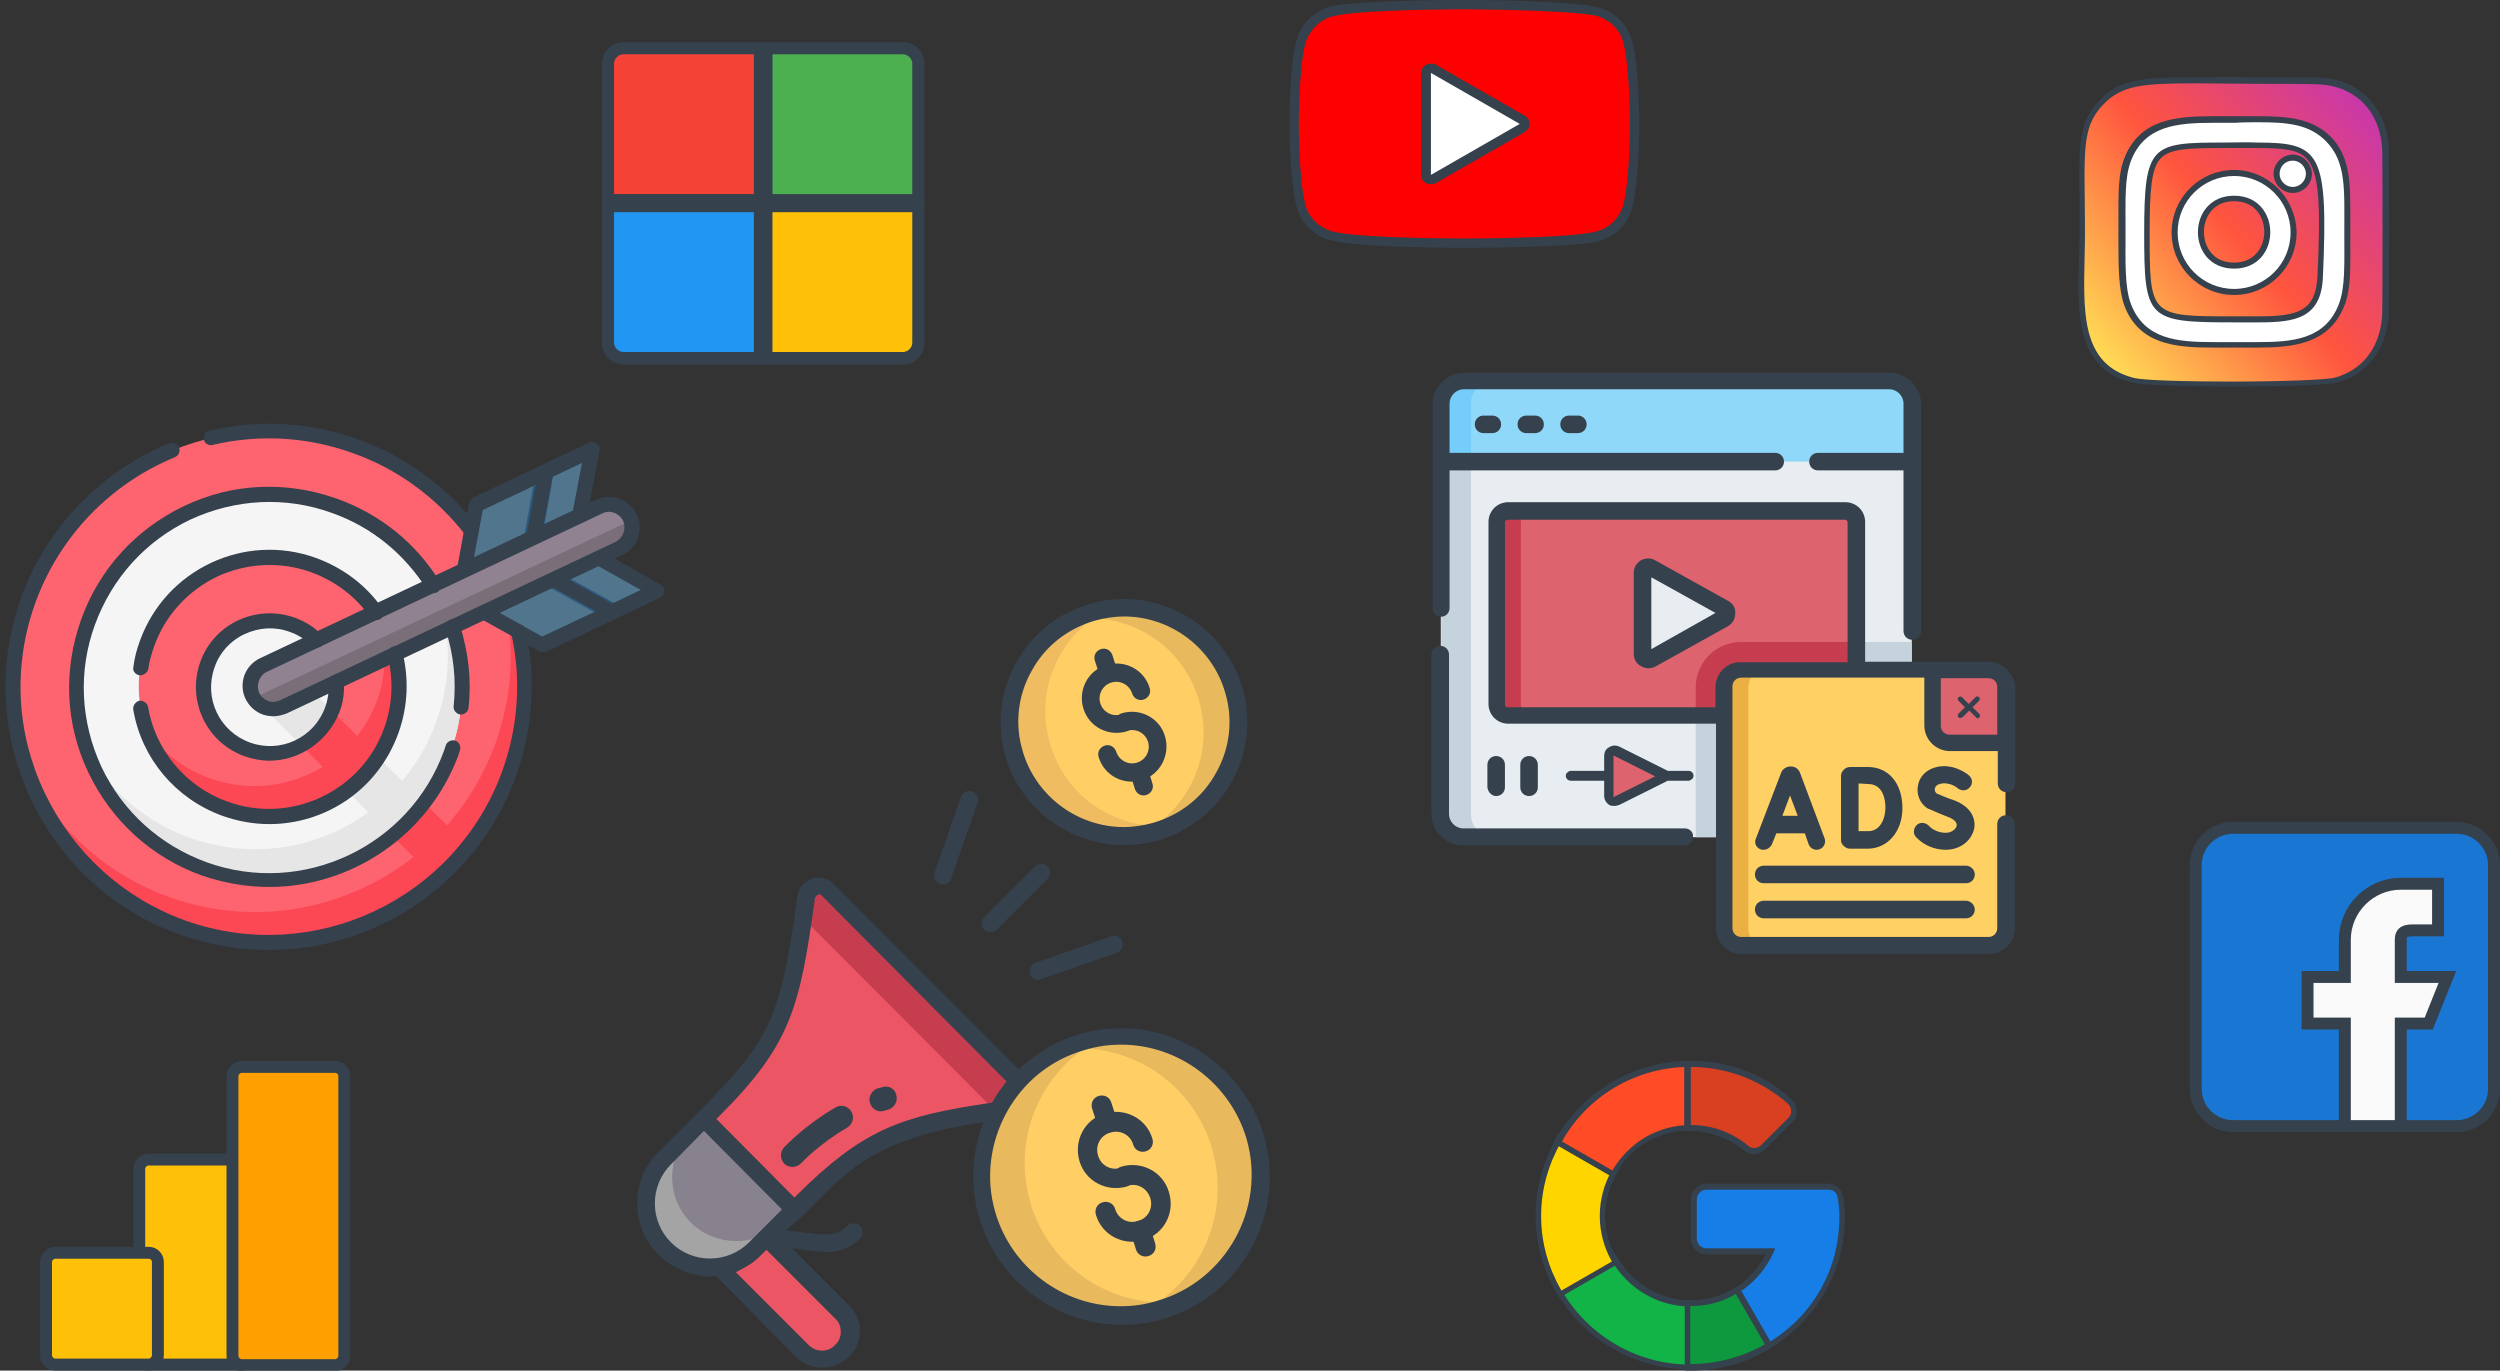 <?xml version="1.0" encoding="utf-8"?>
<!-- Generator: Adobe Illustrator 25.0.0, SVG Export Plug-In . SVG Version: 6.00 Build 0)  -->
<svg version="1.1" id="Layer_1" xmlns="http://www.w3.org/2000/svg" xmlns:xlink="http://www.w3.org/1999/xlink" x="0px" y="0px"
	 viewBox="0 0 456 250" style="enable-background:new 0 0 456 250;" xml:space="preserve">
<rect x="0" y="0" width="456" height="250" fill="#333333" stroke="none"/>
<style type="text/css">
	.st0{fill:#4CAF50;}
	.st1{fill:#35414D;}
	.st2{fill:#F44336;}
	.st3{fill:#2196F3;}
	.st4{fill:#FFC107;}
	.st5{fill:#167EE6;}
	.st6{fill:#12B347;}
	.st7{fill:#0F993E;}
	.st8{fill:#FFD500;}
	.st9{fill:#FF4B26;}
	.st10{fill:#D93F21;}
	.st11{fill:#1976D2;stroke:#35414D;stroke-width:2.174;stroke-miterlimit:10;}
	.st12{fill:#FAFAFA;stroke:#35414D;stroke-width:2.174;stroke-miterlimit:10;}
	.st13{fill:url(#SVGID_1_);}
	.st14{fill:#FFFFFF;}
	.st15{fill:#FF0000;}
	.st16{fill:#FFC107;stroke:#35414D;stroke-width:2.174;stroke-miterlimit:10;}
	.st17{fill:#FFA000;stroke:#35414D;stroke-width:2.174;stroke-miterlimit:10;}
	.st18{fill:#FD646F;}
	.st19{fill:#FC4755;}
	.st20{fill:#F5F5F5;}
	.st21{fill:#E6E6E6;}
	.st22{fill:#50758D;}
	.st23{fill:#2B597F;}
	.st24{fill:#918291;}
	.st25{fill:#7A6E79;}
	.st26{fill:#EC5664;}
	.st27{fill:#87828E;}
	.st28{fill:#A4A4A5;}
	.st29{fill:#C63D4F;}
	.st30{fill:#FFCF66;}
	.st31{fill:#E8BA5D;}
	.st32{fill:#EFBC62;}
	.st33{fill:#35414D;stroke:#35414D;stroke-width:1.087;stroke-miterlimit:10;}
	.st34{fill:#E8EDF2;}
	.st35{fill:#C5D3DD;}
	.st36{fill:#DD636E;}
	.st37{fill:#90D8F9;}
	.st38{fill:#75CEF9;}
	.st39{fill:#FFD064;}
	.st40{fill:#EBB044;}
</style>
<g>
	<g>
		<g>
			<path class="st0" d="M139.8,36.4V8.8h24.9c1.5,0,2.8,1.2,2.8,2.8v24.9H139.8z"/>
			<path class="st1" d="M164.7,9.9c0.9,0,1.7,0.8,1.7,1.7v23.8h-25.5V9.9H164.7 M164.7,7.7h-23.8h-2.2v2.2v25.5v2.2h2.2h25.5h2.2
				v-2.2V11.6C168.6,9.4,166.8,7.7,164.7,7.7L164.7,7.7z"/>
		</g>
		<g>
			<path class="st2" d="M111,36.4V11.6c0-1.5,1.2-2.8,2.8-2.8h24.9v27.7H111z"/>
			<path class="st1" d="M137.5,9.9v25.5h-25.5V11.6c0-0.9,0.8-1.7,1.7-1.7H137.5 M139.7,7.7h-2.2h-23.8c-2.1,0-3.9,1.7-3.9,3.9v23.8
				v2.2h2.2h25.5h2.2v-2.2V9.9V7.7L139.7,7.7z"/>
		</g>
		<g>
			<path class="st3" d="M113.8,65.3c-1.5,0-2.8-1.2-2.8-2.8V37.7h27.7v27.7H113.8z"/>
			<path class="st1" d="M137.5,38.7v25.5h-23.8c-0.9,0-1.7-0.8-1.7-1.7V38.7H137.5 M139.7,36.6h-2.2h-25.5h-2.2v2.2v23.8
				c0,2.1,1.7,3.9,3.9,3.9h23.8h2.2v-2.2V38.7V36.6L139.7,36.6z"/>
		</g>
		<g>
			<path class="st4" d="M139.8,65.3V37.7h27.7v24.9c0,1.5-1.2,2.8-2.8,2.8H139.8z"/>
			<path class="st1" d="M166.4,38.7v23.8c0,0.9-0.8,1.7-1.7,1.7h-23.8V38.7H166.4 M168.6,36.6h-2.2h-25.5h-2.2v2.2v25.5v2.2h2.2
				h23.8c2.1,0,3.9-1.7,3.9-3.9V38.7V36.6L168.6,36.6z"/>
		</g>
	</g>
	<g>
		<g>
			<path class="st5" d="M315.8,235.8l0.5-0.3c2.9-1.7,5.3-4.3,6.6-7.4h-11.7c-1.3,0-2.3-1-2.3-2.3v-7.1c0-1.3,1-2.3,2.3-2.3l22.2,0
				c1.1,0,2.1,0.8,2.3,1.9c0.2,1.2,0.3,2.3,0.3,3.6c0,9.9-5.2,18.8-13.9,23.8l-0.5,0.3L315.8,235.8z"/>
			<path class="st1" d="M311.3,217l22.2,0c0.9,0,1.6,0.6,1.7,1.5c0.2,1.1,0.3,2.1,0.3,3.5c0,9.7-5,18.4-13.6,23.3l-5.3-9.2
				c3.3-1.9,5.8-4.9,7.2-8.4h-12.5c-1,0-1.8-0.8-1.8-1.8v-7.1C309.5,217.8,310.3,217,311.3,217 M311.3,215.9L311.3,215.9
				c-1.6,0-2.9,1.3-2.9,2.9v7.1c0,1.6,1.3,2.9,2.9,2.9h10.8c-1.4,2.6-3.5,4.9-6,6.4l-0.9,0.5l0.5,0.9l5.3,9.2l0.5,0.9l0.9-0.5
				c8.8-5.1,14.1-14.2,14.1-24.2c0-1.4-0.1-2.4-0.3-3.7c-0.2-1.4-1.4-2.4-2.8-2.4L311.3,215.9L311.3,215.9z"/>
		</g>
		<g>
			<path class="st6" d="M308.3,249.5c-9.9,0-19.1-5.3-24-13.9l-0.3-0.5l10.2-5.9l0.3,0.5c2.9,4.9,8.2,8,13.8,8c2.8,0,5.6-0.7,8-2.2
				l0.5-0.3l5.7,9.8v0.5l-0.3,0.2C318,248.2,313.2,249.5,308.3,249.5z"/>
			<path class="st1" d="M294,230c2.9,4.9,8.2,8.3,14.3,8.3c3,0,5.8-0.8,8.3-2.2l5.3,9.2v0c-4,2.3-8.7,3.6-13.6,3.6
				c-10,0-18.8-5.5-23.5-13.6L294,230 M294.4,228.5l-0.9,0.5l-9.2,5.3l-0.9,0.5l0.5,0.9c5,8.7,14.4,14.1,24.5,14.1
				c5,0,9.8-1.3,14.1-3.8l0.5-0.3v-0.6V245l-0.1-0.3l-5.3-9.2l-0.5-0.9l-0.9,0.5c-2.4,1.4-5,2.1-7.7,2.1c-5.5,0-10.6-3-13.4-7.7
				L294.4,228.5L294.4,228.5z"/>
		</g>
		<g>
			<path class="st7" d="M307.8,249.5v-11.7h0.5c2.8,0,5.6-0.7,8-2.2l0.5-0.3l5.7,9.8v0.5l-0.3,0.2c-4.2,2.4-9,3.7-13.9,3.7H307.8z"
				/>
			<path class="st1" d="M316.6,236l5.3,9.2v0c-4,2.3-8.7,3.6-13.6,3.6v-10.6C311.3,238.3,314.1,237.5,316.6,236 M317,234.6l-0.9,0.5
				c-2.4,1.4-5,2.1-7.7,2.1h-1.1v1.1v10.6v1.1h1.1c5,0,9.8-1.3,14.1-3.8l0.5-0.3v-0.6V245l-0.1-0.3l-5.3-9.2L317,234.6L317,234.6z"
				/>
		</g>
		<g>
			<path class="st8" d="M284.3,235.6c-2.4-4.2-3.7-9-3.7-13.8s1.3-9.7,3.7-13.8l0.3-0.5l10.2,5.9l-0.3,0.5c-1.4,2.4-2.2,5.2-2.2,8
				s0.7,5.6,2.2,8l0.3,0.5l-10.2,5.9L284.3,235.6z"/>
			<path class="st1" d="M284.8,208.2l9.2,5.3c-1.4,2.4-2.2,5.3-2.2,8.3c0,3,0.8,5.8,2.2,8.3l-9.2,5.3c-2.3-4-3.7-8.6-3.7-13.6
				C281.1,216.8,282.5,212.2,284.8,208.2 M284.4,206.7l-0.5,0.9c-2.5,4.3-3.8,9.2-3.8,14.1c0,5,1.3,9.9,3.8,14.1l0.5,0.9l0.9-0.5
				l9.2-5.3l0.9-0.5l-0.5-0.9c-1.4-2.4-2.1-5-2.1-7.7c0-2.7,0.7-5.4,2.1-7.7l0.5-0.9l-0.9-0.5l-9.2-5.3L284.4,206.7L284.4,206.7z"/>
		</g>
		<g>
			<path class="st9" d="M284,208.4l0.3-0.5c4.9-8.6,14.1-13.9,24-13.9c6.6,0,13.1,2.4,18.2,6.8c0.5,0.4,0.8,1,0.8,1.7
				c0,0.6-0.2,1.3-0.7,1.7l-5,5c-0.4,0.4-1,0.7-1.6,0.7c-0.5,0-1.1-0.2-1.5-0.5c-2.9-2.4-6.5-3.6-10.2-3.6c-5.7,0-11,3.1-13.8,8
				l-0.3,0.5L284,208.4z"/>
			<path class="st1" d="M308.3,194.6c6.8,0,13,2.5,17.8,6.7c0.8,0.7,0.8,1.9,0.1,2.6l-5,5c-0.3,0.3-0.8,0.5-1.2,0.5
				c-0.4,0-0.8-0.1-1.1-0.4c-2.9-2.4-6.5-3.8-10.5-3.8c-6.1,0-11.4,3.3-14.3,8.3l-9.2-5.3C289.5,200,298.3,194.6,308.3,194.6
				 M308.3,193.5c-10.1,0-19.4,5.4-24.5,14.1l-0.5,0.9l0.9,0.5l9.2,5.3l0.9,0.5l0.5-0.9c2.8-4.8,7.9-7.7,13.4-7.7
				c3.6,0,7.1,1.3,9.8,3.5c0.5,0.4,1.2,0.7,1.8,0.7c0.8,0,1.5-0.3,2-0.8l5-5c0.6-0.6,0.9-1.3,0.8-2.1c0-0.8-0.4-1.6-1-2.1
				C321.7,195.9,315.1,193.5,308.3,193.5L308.3,193.5z"/>
		</g>
		<g>
			<path class="st10" d="M319.9,209.9c-0.5,0-1.1-0.2-1.5-0.5c-2.9-2.4-6.5-3.6-10.2-3.6h-0.5V194h0.5c6.6,0,13.1,2.4,18.2,6.8
				c0.5,0.4,0.8,1,0.8,1.7c0,0.6-0.2,1.3-0.7,1.7l-5,5C321.1,209.7,320.6,209.9,319.9,209.9L319.9,209.9z"/>
			<path class="st1" d="M308.3,194.6c6.8,0,13,2.5,17.8,6.7c0.8,0.7,0.8,1.9,0.1,2.6l-5,5c-0.3,0.3-0.8,0.5-1.2,0.5
				c-0.4,0-0.8-0.1-1.1-0.4c-2.9-2.4-6.5-3.8-10.5-3.8V194.6 M308.3,193.5h-1.1v1.1v10.6v1.1h1.1c3.6,0,7.1,1.3,9.8,3.5
				c0.5,0.4,1.2,0.7,1.8,0.7c0.8,0,1.5-0.3,2-0.8l5-5c0.6-0.6,0.9-1.3,0.8-2.1c0-0.8-0.4-1.6-1-2.1
				C321.7,195.9,315.1,193.5,308.3,193.5L308.3,193.5z"/>
		</g>
	</g>
	<g>
		<path class="st11" d="M448.1,151h-40.8c-3.7,0-6.8,3-6.8,6.8v40.8c0,3.7,3,6.8,6.8,6.8h40.8c3.7,0,6.8-3,6.8-6.8v-40.8
			C454.9,154.1,451.9,151,448.1,151z"/>
		<path class="st12" d="M446.4,178.2h-8.5v-6.8c0-1.9,1.5-1.7,3.4-1.7h3.4v-8.5h-6.8l0,0c-5.6,0-10.2,4.6-10.2,10.2v6.8h-6.8v8.5
			h6.8v18.7h10.2v-18.7h5.1L446.4,178.2z"/>
	</g>
	<g>
		<g>
			
				<linearGradient id="SVGID_1_" gradientUnits="userSpaceOnUse" x1="53.383" y1="280.593" x2="54.518" y2="281.813" gradientTransform="matrix(0 -42.283 39.339 0 -10654.69 2323.578)">
				<stop  offset="0" style="stop-color:#FFDD55"/>
				<stop  offset="0.5" style="stop-color:#FF543E"/>
				<stop  offset="1" style="stop-color:#C837AB"/>
			</linearGradient>
			<path class="st13" d="M407.5,70.1c-7.3,0-16.5-0.2-18.5-0.7c-9.7-2.5-9.5-12-9.2-22.1c0-1.6,0.1-3.3,0.1-5c0-2.3,0-4.3,0-6.1
				c-0.1-9.7-0.2-13.7,3.6-17.6c3.3-3.4,6.8-3.9,16.6-3.9c1.8,0,3.8,0,6,0c2.9,0,6.2,0.1,9.9,0.1h0.4c6.4,0,6.8,0.1,8,0.2
				c6.2,0.9,10.2,5.4,10.8,12c0.1,0.9,0.1,29.9,0,30.8c-0.5,6.1-3.8,10.3-9.1,11.7C424.1,69.9,414.8,70.1,407.5,70.1z"/>
			<path class="st1" d="M400,15.2c4.1,0,9.2,0.1,15.9,0.1c0.1,0,0.3,0,0.4,0c6.5,0,6.7,0.1,8,0.2c5.5,0.8,9.7,4.7,10.2,11.5
				c0.1,0.9,0.1,29.8,0,30.7c-0.5,6.4-4.2,10-8.7,11.2c-1.7,0.4-10,0.7-18.4,0.7c-8.3,0-16.6-0.2-18.3-0.7
				c-10.8-2.8-8.8-14.7-8.8-26.5c0-14.3-0.9-19,3.4-23.4C386.9,15.7,390.4,15.2,400,15.2 M400,14.1c-9.3,0-13.4,0.4-17,4.1
				c-3.9,4-3.8,8.1-3.7,18c0,1.8,0,3.9,0,6.1c0,1.6,0,3.3-0.1,4.9c-0.3,10.3-0.5,20,9.7,22.6c2,0.5,11.2,0.7,18.6,0.7
				c7.4,0,16.7-0.2,18.7-0.7c5.5-1.4,9-5.9,9.5-12.2c0.1-1,0.1-29.8,0-30.8c-0.5-6.9-4.7-11.6-11.1-12.5l-0.1,0
				c-1.3-0.2-1.6-0.2-8.1-0.2l-0.4,0c-3.8,0-7,0-9.9-0.1C403.8,14.1,401.8,14.1,400,14.1L400,14.1z"/>
		</g>
		<g>
			<path class="st14" d="M411.6,62.9c-0.7,0-1.4,0-2,0c-0.7,0-1.4,0-2.1,0c-0.7,0-1.3,0-2,0c-0.6,0-1.3,0-1.9,0
				c-6.7,0-13-0.6-15.6-7.3c-1.1-2.9-1.1-7.1-1.1-11.6l0-1.7l0-2c0-4.9,0-8.4,1.1-11.3c2.6-6.7,8.9-7.3,15.6-7.3c0.6,0,3.2,0,3.9,0
				c0.8,0,1.5,0,2.3,0c0.7,0,1.4,0,2,0c5.2,0,9.5,0.3,12.7,3.5c3.6,3.6,3.6,8.3,3.5,14.9c0,0.7,0,1.4,0,2.2l0,2
				c0,4.9,0,8.4-1.1,11.3C424.3,62.4,417.9,62.9,411.6,62.9z M405.6,26.5c-12.9,0-14,0-14,15.9c0,15.7,0.1,15.9,15.9,15.9
				c0.8,0,1.6,0,2.4,0c0.7,0,1.5,0,2.2,0c6.4,0,10.9-0.6,11.2-7.8c0.6-12.7,0.4-19.2-2.1-21.9c-1.7-1.8-4.5-2.1-9.4-2.1
				c-0.9,0-1.8,0-2.8,0C407.9,26.5,406.8,26.5,405.6,26.5C405.7,26.5,405.6,26.5,405.6,26.5z M407.5,53.2c-6,0-10.8-4.9-10.8-10.8
				c0-6,4.9-10.8,10.8-10.8c6,0,10.8,4.9,10.8,10.8C418.3,48.3,413.4,53.2,407.5,53.2z M407.5,36.2c-1.9,0-3.5,0.7-4.6,1.9
				c-1,1.1-1.5,2.6-1.5,4.2c0,3,1.9,6.1,6.1,6.1c1.9,0,3.5-0.7,4.6-1.9c1-1.1,1.5-2.6,1.5-4.2C413.6,39.4,411.7,36.2,407.5,36.2z
				 M418.2,34.6c-1.6,0-2.9-1.3-2.9-2.9s1.3-2.9,2.9-2.9s2.9,1.3,2.9,2.9S419.8,34.6,418.2,34.6z"/>
			<path class="st1" d="M411.8,22.3c5.3,0,9.3,0.3,12.4,3.4c3.8,3.8,3.4,8.8,3.4,16.7c0,5.9,0.2,9.9-1,13.1
				c-2.5,6.4-8.4,6.9-14.8,6.9c-1.4,0-2.7,0-4.1,0c-1.3,0-2.6,0-3.9,0c-6.7,0-12.6-0.5-15.1-6.9c-1.2-3.1-1-8-1-13.1
				c0-5.9-0.2-10,1-13.1c2.5-6.4,8.4-6.9,15.1-6.9c1.3,0,2.6,0,3.9,0c0,0,0,0,0,0h0c0,0,0,0,0,0C409,22.3,410.4,22.3,411.8,22.3
				 M405.7,26L405.7,26c-13.3,0-14.6,0.3-14.6,16.4c0,15.9,0.5,16.4,16.4,16.4c1.6,0,3.1,0,4.5,0c6.6,0,11.4-0.7,11.7-8.3
				c1-22.9-0.5-24.5-12.1-24.5C409.9,25.9,407.9,26,405.7,26 M418.2,29.3c1.3,0,2.4,1.1,2.4,2.4c0,1.3-1.1,2.4-2.4,2.4
				s-2.4-1.1-2.4-2.4C415.8,30.4,416.8,29.3,418.2,29.3 M407.5,32.1c5.7,0,10.3,4.6,10.3,10.3c0,5.7-4.6,10.3-10.3,10.3
				s-10.3-4.6-10.3-10.3S401.8,32.1,407.5,32.1 M407.5,49c8.8,0,8.8-13.3,0-13.3C398.7,35.7,398.7,49,407.5,49 M411.8,21.2
				c-0.7,0-1.3,0-2,0c-0.7,0-1.5,0-2.3,0c-0.7,0-1.3,0-2,0c-0.6,0-1.3,0-1.9,0c-6.9,0-13.3,0.6-16.1,7.6c-1.2,3-1.1,6.6-1.1,11.5
				c0,0.6,0,1.3,0,2c0,0.6,0,1.1,0,1.6c0,4.6,0,8.9,1.1,11.9c2.7,7,9.2,7.6,16.1,7.6c0.6,0,1.3,0,1.9,0c0.6,0,1.3,0,2,0
				c0.7,0,1.4,0,2.1,0c0.7,0,1.4,0,2.1,0c6.5,0,13.1-0.6,15.9-7.6c1.2-3,1.1-6.6,1.1-11.5c0-0.6,0-1.3,0-2c0-0.7,0-1.5,0-2.2
				c0-6.7,0.1-11.5-3.7-15.3C421.5,21.5,417.1,21.2,411.8,21.2L411.8,21.2z M405.7,27C405.7,27,405.7,27,405.7,27c1.1,0,2.2,0,3.2,0
				c1,0,1.9,0,2.8,0c4.8,0,7.5,0.3,9,1.9c2.4,2.5,2.6,8.9,2,21.5c-0.3,6.3-3.5,7.3-10.7,7.3c-0.7,0-1.4,0-2.2,0c-0.8,0-1.6,0-2.4,0
				c-15.3,0-15.3,0-15.3-15.3c0-7.7,0.3-11.7,2-13.5C395.8,27.1,399.2,27,405.7,27C405.6,27,405.7,27,405.7,27L405.7,27z
				 M418.2,28.2c-1.9,0-3.5,1.6-3.5,3.5c0,1.9,1.6,3.5,3.5,3.5s3.5-1.6,3.5-3.5C421.6,29.8,420.1,28.2,418.2,28.2L418.2,28.2z
				 M407.5,31c-6.3,0-11.4,5.1-11.4,11.4c0,6.3,5.1,11.4,11.4,11.4c6.3,0,11.4-5.1,11.4-11.4C418.8,36.1,413.7,31,407.5,31L407.5,31
				z M407.5,47.9c-1.7,0-3.2-0.6-4.1-1.7c-0.9-1-1.4-2.4-1.4-3.9c0-2.7,1.7-5.6,5.5-5.6c1.7,0,3.2,0.6,4.1,1.7
				c0.9,1,1.4,2.4,1.4,3.9C413,45,411.3,47.9,407.5,47.9L407.5,47.9z"/>
		</g>
	</g>
	<g>
		<g>
			<path class="st15" d="M296.9,7.7c-0.7-2.7-2.8-4.8-5.5-5.5c-4.9-1.3-24.3-1.3-24.3-1.3s-19.4,0-24.3,1.3
				c-2.6,0.7-4.8,2.9-5.5,5.5c-1.3,4.9-1.3,14.9-1.3,14.9s0,10.1,1.3,14.9c0.7,2.7,2.8,4.8,5.5,5.5c4.9,1.3,24.3,1.3,24.3,1.3
				s19.4,0,24.3-1.3c2.7-0.7,4.8-2.8,5.5-5.5c1.3-4.9,1.3-14.9,1.3-14.9S298.2,12.5,296.9,7.7z"/>
			<path class="st1" d="M267.1,45.2c-0.8,0-19.6,0-24.5-1.4c-3-0.8-5.3-3.1-6.1-6.1c-1.3-4.9-1.3-14.7-1.3-15.2
				c0-0.4,0-10.2,1.3-15.2c0.8-2.9,3.2-5.3,6.1-6.1C247.5,0,266.3,0,267.1,0s19.6,0,24.5,1.4c3,0.8,5.3,3.1,6.1,6.1
				c1.3,4.9,1.3,14.8,1.3,15.2c0,0.4,0,10.2-1.3,15.2c-0.8,3-3.1,5.3-6.1,6.1C286.8,45.2,267.9,45.2,267.1,45.2z M267.1,1.7
				c-0.2,0-19.4,0-24.1,1.3c-2.3,0.6-4.2,2.6-4.9,4.9c-1.2,4.7-1.2,14.6-1.2,14.7c0,0.1,0,10.1,1.2,14.7c0.6,2.4,2.5,4.2,4.9,4.9
				c4.7,1.3,23.9,1.3,24.1,1.3c0.2,0,19.4,0,24.1-1.3c2.4-0.6,4.2-2.5,4.9-4.9c1.2-4.7,1.2-14.6,1.2-14.7c0-0.1,0-10.1-1.2-14.8l0,0
				c-0.6-2.4-2.5-4.2-4.9-4.9C286.5,1.8,267.3,1.7,267.1,1.7z"/>
		</g>
		<g>
			<g>
				<path class="st14" d="M261,32.8c-0.2,0-0.3,0-0.4-0.1c-0.3-0.2-0.4-0.4-0.4-0.8V13.3c0-0.3,0.2-0.6,0.4-0.8
					c0.1-0.1,0.3-0.1,0.4-0.1c0.1,0,0.3,0,0.4,0.1l16.2,9.3c0.3,0.2,0.4,0.4,0.4,0.8c0,0.3-0.2,0.6-0.4,0.8l-16.2,9.3
					C261.3,32.8,261.1,32.8,261,32.8z"/>
			</g>
			<g>
				<path class="st1" d="M261,13.3l16.2,9.3L261,31.9V13.3 M261,11.6c-0.3,0-0.6,0.1-0.9,0.2c-0.5,0.3-0.9,0.9-0.9,1.5v18.6
					c0,0.6,0.3,1.2,0.9,1.5c0.3,0.2,0.6,0.2,0.9,0.2c0.3,0,0.6-0.1,0.9-0.2l16.2-9.3c0.5-0.3,0.9-0.9,0.9-1.5s-0.3-1.2-0.9-1.5
					l-16.2-9.3C261.6,11.6,261.3,11.6,261,11.6L261,11.6z"/>
			</g>
		</g>
	</g>
	<g>
		<g>
			<path class="st16" d="M44.1,211.5h-17c-0.9,0-1.7,0.8-1.7,1.7v34c0,0.9,0.8,1.7,1.7,1.7h17c0.9,0,1.7-0.8,1.7-1.7v-34
				C45.8,212.3,45,211.5,44.1,211.5z"/>
			<path class="st16" d="M27.1,228.5h-17c-0.9,0-1.7,0.8-1.7,1.7v17c0,0.9,0.8,1.7,1.7,1.7h17c0.9,0,1.7-0.8,1.7-1.7v-17
				C28.8,229.3,28.1,228.5,27.1,228.5z"/>
		</g>
		<path class="st17" d="M61.1,194.6h-17c-0.9,0-1.7,0.8-1.7,1.7v51c0,0.9,0.8,1.7,1.7,1.7h17c0.9,0,1.7-0.8,1.7-1.7v-51
			C62.8,195.3,62,194.6,61.1,194.6z"/>
	</g>
	<g id="g367_4_">
		<g id="g373_4_" transform="translate(439.5,223.5)">
			<g id="path375_4_">
				<path class="st18" d="M-346.5-82.5c-8.7,24.2-35.4,36.8-59.6,28.1c-24.2-8.7-36.8-35.4-28.1-59.6c8.7-24.2,35.4-36.8,59.6-28.1
					C-350.4-133.4-337.8-106.7-346.5-82.5"/>
			</g>
		</g>
		<g id="g377_4_" transform="translate(439.5,223.5)">
			<g id="path379_4_">
				<path class="st19" d="M-346.5-82.5c-8.7,24.2-35.4,36.8-59.6,28.1c-13.1-4.7-22.9-14.7-27.6-26.8c5.3,9.5,13.9,17.3,25,21.3
					c24.2,8.7,50.9-3.9,59.6-28.1c4-11.1,3.5-22.7-0.5-32.8C-343.4-109.5-341.8-95.6-346.5-82.5"/>
			</g>
		</g>
		<g id="g381_4_" transform="translate(386.5,223.5)">
			<g id="path383_4_">
				<path class="st20" d="M-304.3-86.4c6.6-18.3-2.9-38.4-21.2-45c-18.3-6.6-38.4,2.9-45,21.2c-6.6,18.3,2.9,38.4,21.2,45
					S-310.9-68.1-304.3-86.4"/>
			</g>
		</g>
		<g id="g385_4_" transform="translate(386.5,223.5)">
			<g id="path387_4_">
				<path class="st21" d="M-304.3-86.4c-6.6,18.3-26.7,27.8-45,21.2c-10.2-3.7-17.6-11.5-21.1-20.9c4,6.9,10.4,12.5,18.5,15.4
					c18.3,6.6,38.4-2.9,45-21.2c2.9-8.1,2.7-16.6-0.1-24.1C-302-107.3-300.6-96.5-304.3-86.4"/>
			</g>
		</g>
		<g id="g389_4_" transform="translate(333.5,223.5)">
			<g id="path391_4_">
				<path class="st18" d="M-262.1-90.2c4.4-12.3-2-25.9-14.3-30.4c-12.3-4.4-25.9,2-30.4,14.3c-4.4,12.3,2,25.9,14.3,30.4
					C-280.1-71.5-266.5-77.9-262.1-90.2"/>
			</g>
		</g>
		<g id="g393_4_" transform="translate(333.5,223.5)">
			<g id="path395_4_">
				<path class="st19" d="M-262.1-90.2c-4.4,12.3-18,18.8-30.4,14.3c-7.2-2.6-12.4-8.3-14.6-15.1c2.7,4.3,6.8,7.7,12,9.5
					c12.3,4.4,25.9-2,30.4-14.3c1.8-5.1,1.8-10.5,0.3-15.3C-260.6-105.1-259.5-97.4-262.1-90.2"/>
			</g>
		</g>
		<g id="g397_4_" transform="translate(167.5,223.5)">
			<g id="path399_4_">
				<path class="st20" d="M-129.8-102.3c2.3-6.3,9.2-9.5,15.5-7.3c6.3,2.3,9.5,9.2,7.3,15.5s-9.2,9.5-15.5,7.3
					C-128.8-89.1-132-96-129.8-102.3"/>
			</g>
		</g>
		<g id="g401_4_" transform="translate(427.87,153.41)">
			<g id="path403_4_">
				<path class="st19" d="M-342.4,1c-1.8,2.2-3.7,4.2-5.8,6.1l-8.2-8.1c2.2-1.8,4.1-3.8,5.8-6.1L-342.4,1z"/>
			</g>
		</g>
		<g id="g405_4_" transform="translate(379.46,175.98)">
			<g id="path407_4_">
				<path class="st21" d="M-302.2-29.7c-1.7,2.3-3.6,4.3-5.8,6.1l-8.2-8.1c2.2-1.7,4.2-3.7,5.7-6.2L-302.2-29.7z"/>
			</g>
		</g>
		<g id="g409_4_" transform="translate(330.69,198.72)">
			<g id="path411_4_">
				<path class="st19" d="M-261.6-60.6c-1.6,2.4-3.5,4.5-5.7,6.2l-8.5-8.4c2.5-1.3,4.5-3.5,5.5-6.4L-261.6-60.6z"/>
			</g>
		</g>
		<g id="g413_4_" transform="translate(279.49,222.6)">
			<g id="path415_4_">
				<path class="st21" d="M-219.1-93.1c-1.1,2.8-3.1,5-5.5,6.4l-7.9-7.9c-1.5-1.5-1.7-4-0.3-5.6c0.1-0.1,0.2-0.2,0.3-0.3
					c0.8-0.8,1.9-1.2,3-1.2c1.1,0,2.2,0.4,3,1.2L-219.1-93.1z"/>
			</g>
		</g>
		<g id="g417_4_" transform="translate(500.679,412.138)">
			<g id="path419_4_">
				<path class="st22" d="M-381.5-305c0.3,0.2,0.3,0.6,0,0.8l-5.8,2.8l-3.6,1.7l-9.8,4.6c-0.6,0.3-1.4,0.3-2-0.1l-10.1-5.6l10.9-5.1
					l3.6-1.7l6.7-3.1L-381.5-305z"/>
			</g>
		</g>
		<g id="g421_4_" transform="translate(480.61,387.5)">
			<g id="path423_4_">
				<path class="st23" d="M-367.3-276.8l-3.6,1.7l-11-6.1l3.6-1.7L-367.3-276.8z"/>
			</g>
		</g>
		<g id="g425_4_" transform="translate(422.13,444.11)">
			<g id="path427_4_">
				<path class="st22" d="M-316.6-349.2l-6.6,3l-3.6,1.6l-10.8,5l2.1-11.5c0.1-0.7,0.6-1.3,1.2-1.6l9.8-4.6l3.6-1.7l6-2.8
					c0.3-0.2,0.7,0.1,0.6,0.5L-316.6-349.2z"/>
			</g>
		</g>
		<g id="g429_5_" transform="translate(398.1,420.6)">
			<g id="path431_5_">
				<path class="st23" d="M-299.2-322.6l-3.6,1.6l2.3-12.8l3.6-1.7L-299.2-322.6z"/>
			</g>
		</g>
		<g id="g433_5_" transform="translate(467.84,447.34)">
			<g id="path435_5_">
				<path class="st24" d="M-352.8-349.7c-0.4,1-1.1,1.9-2.2,2.4l-61.2,28.9c-2,0.9-4.3,0.2-5.4-1.6c-0.1-0.1-0.1-0.2-0.2-0.4
					c-0.5-1.1-0.5-2.2-0.2-3.2c0.4-1,1.1-1.9,2.2-2.4l61.2-28.9c2.1-1,4.6-0.1,5.6,2c0.1,0.1,0.1,0.3,0.2,0.4
					C-352.5-351.6-352.5-350.6-352.8-349.7"/>
			</g>
		</g>
		<g id="g437_4_" transform="translate(467.84,447.34)">
			<g id="path439_4_">
				<path class="st25" d="M-352.8-349.7c-0.4,1-1.1,1.9-2.2,2.4l-61.2,28.9c-2,0.9-4.3,0.2-5.4-1.6l68.8-32.4
					C-352.5-351.6-352.5-350.6-352.8-349.7"/>
			</g>
		</g>
		<g id="g441_4_" transform="translate(381.944,261.928)">
			<g id="path443_4_">
				<path class="st1" d="M-297.9-131.6c0,0-0.1,0-0.1,0c-0.7-0.1-1.3-0.8-1.2-1.5c0.5-4.8,0-9.5-1.5-14.1c-0.2-0.7,0.2-1.5,0.9-1.7
					c0.7-0.2,1.5,0.2,1.7,0.9c1.6,5,2.2,10.1,1.6,15.3C-296.6-132.1-297.2-131.6-297.9-131.6z"/>
			</g>
		</g>
		<g id="g445_4_" transform="translate(324.706,351.283)">
			<g id="path447_4_">
				<path class="st1" d="M-275.6-189.5c-4.1,0-8.2-0.7-12.3-2.1c-9.2-3.3-16.5-10-20.7-18.8c-4.2-8.8-4.6-18.7-1.3-27.9
					s10-16.5,18.8-20.7c8.8-4.2,18.7-4.6,27.9-1.3c7.8,2.8,14.3,8,18.7,15.1c0.4,0.6,0.2,1.5-0.4,1.9s-1.5,0.2-1.9-0.4
					c-4.1-6.5-10-11.4-17.3-14c-8.5-3.1-17.7-2.6-25.9,1.2c-8.2,3.9-14.3,10.7-17.4,19.2s-2.6,17.7,1.2,25.9
					c3.9,8.2,10.7,14.3,19.2,17.4c17.5,6.3,37-2.9,43.3-20.4c0.1-0.3,0.2-0.6,0.3-0.9c0.2-0.7,1-1.1,1.7-0.9c0.7,0.2,1.1,1,0.9,1.7
					c-0.1,0.3-0.2,0.7-0.3,1C-246.6-198.8-260.7-189.5-275.6-189.5z"/>
			</g>
		</g>
		<g id="g449_4_" transform="translate(314.705,285.016)">
			<g id="path451_4_">
				<path class="st1" d="M-265.6-134.7c-2.8,0-5.7-0.5-8.5-1.5c-8.6-3.1-14.8-10.5-16.3-19.4c-0.1-0.7,0.4-1.4,1.1-1.6
					c0.7-0.1,1.4,0.4,1.6,1.1c1.3,7.9,6.9,14.6,14.5,17.3c11.6,4.2,24.5-1.9,28.6-13.5c1.5-4.2,1.7-8.7,0.6-13.1
					c-0.2-0.7,0.3-1.5,1-1.7c0.7-0.2,1.5,0.3,1.7,1c1.2,4.9,1,9.9-0.7,14.7C-245.7-141-255.3-134.7-265.6-134.7z"/>
			</g>
		</g>
		<g id="g453_4_" transform="translate(115.627,201.866)">
			<g id="path455_4_">
				<path class="st1" d="M-90-78.7c-0.1,0-0.1,0-0.2,0c-0.7-0.1-1.3-0.8-1.1-1.5c0.2-1.6,0.6-3.2,1.2-4.8
					c4.7-13,19.1-19.8,32.1-15.1c4.9,1.8,9.1,4.9,12.1,9.2c0.4,0.6,0.3,1.5-0.3,1.9c-0.6,0.4-1.5,0.3-1.9-0.3
					c-2.7-3.8-6.4-6.6-10.8-8.2c-5.6-2-11.7-1.7-17.1,0.8c-5.4,2.6-9.5,7.1-11.5,12.7c-0.5,1.4-0.9,2.8-1.1,4.3
					C-88.8-79.2-89.4-78.7-90-78.7z"/>
			</g>
		</g>
		<g id="g457_4_" transform="translate(105.973,404.757)">
			<g id="path459_4_">
				<path class="st1" d="M-20-306.7c-0.4,0-0.8-0.2-1.1-0.5c-5.3-6.8-12.3-12-20.5-14.9c-8.3-3-17.1-3.5-25.6-1.5
					c-0.7,0.2-1.5-0.3-1.6-1s0.3-1.5,1-1.6c9-2.1,18.4-1.6,27.2,1.6c8.6,3.1,16.1,8.6,21.7,15.8c0.5,0.6,0.3,1.4-0.2,1.9
					C-19.4-306.8-19.7-306.7-20-306.7z"/>
			</g>
		</g>
		<g id="g461_4_" transform="translate(406.134,338.882)">
			<g id="path463_4_">
				<path class="st1" d="M-357.1-165.6c-5.4,0-10.8-0.9-16.2-2.8c-12.1-4.3-21.7-13.1-27.2-24.7c-5.5-11.6-6.1-24.6-1.8-36.7
					c4.6-12.8,14.4-23,27-28.2c0.7-0.3,1.5,0,1.8,0.7c0.3,0.7,0,1.5-0.7,1.8c-11.9,4.9-21.1,14.5-25.5,26.6
					c-4.1,11.4-3.5,23.7,1.7,34.6c5.2,10.9,14.3,19.2,25.6,23.3c23.5,8.4,49.4-3.8,57.9-27.3c2.9-8.1,3.5-16.8,1.6-25.1
					c-0.2-0.7,0.3-1.5,1-1.6c0.7-0.2,1.5,0.3,1.6,1c2,8.8,1.4,18.1-1.7,26.6C-318.9-177.9-337.4-165.6-357.1-165.6z"/>
			</g>
		</g>
		<g id="g465_4_" transform="translate(274.729,246.151)">
			<g id="path467_4_">
				<path class="st1" d="M-225.6-107.4c-1.5,0-3-0.3-4.5-0.8c-7-2.5-10.6-10.2-8.1-17.2c1.2-3.4,3.7-6.1,6.9-7.6
					c3.2-1.5,6.9-1.7,10.3-0.5c1.9,0.7,3.6,1.7,5,3.2c0.5,0.5,0.5,1.4,0,1.9c-0.5,0.5-1.4,0.5-1.9,0c-1.1-1.1-2.5-2-4-2.5
					c-2.7-1-5.6-0.8-8.2,0.4c-2.6,1.2-4.6,3.4-5.5,6.1c-2,5.6,0.9,11.7,6.5,13.7c5.6,2,11.7-0.9,13.7-6.5c0.5-1.4,0.7-2.9,0.6-4.4
					c-0.1-0.7,0.5-1.4,1.3-1.5c0.7-0.1,1.4,0.5,1.5,1.3c0.1,1.9-0.1,3.7-0.8,5.5C-214.9-110.9-220.1-107.4-225.6-107.4z"/>
			</g>
		</g>
		<g id="g469_4_" transform="translate(212.867,239.444)">
			<g id="path471_4_">
				<path class="st1" d="M-163-108.8c-0.6,0-1.3-0.1-1.9-0.3c-1.4-0.5-2.5-1.5-3.2-2.9c-1.3-2.8-0.1-6.1,2.7-7.4l61.2-28.9
					c1.3-0.6,2.9-0.7,4.3-0.2c1.4,0.5,2.5,1.5,3.2,2.9c1.3,2.8,0.1,6.1-2.7,7.4l-61.2,28.9C-161.4-109-162.2-108.8-163-108.8z
					 M-101.8-146.1c-0.4,0-0.8,0.1-1.2,0.3l-61.2,28.9l0,0c-1.4,0.7-2,2.4-1.4,3.8c0.3,0.7,0.9,1.2,1.6,1.5c0.7,0.3,1.5,0.2,2.2-0.1
					l61.2-28.9c1.4-0.7,2-2.4,1.4-3.8c-0.3-0.7-0.9-1.2-1.6-1.5C-101.1-146-101.5-146.1-101.8-146.1z M-164.8-118.2L-164.8-118.2
					L-164.8-118.2z"/>
			</g>
		</g>
		<g id="g473_4_" transform="translate(390.661,419.603)">
			<g id="path475_4_">
				<path class="st1" d="M-293.3-320.6c-0.1,0-0.2,0-0.2,0c-0.7-0.1-1.2-0.8-1.1-1.6l2.1-11.4c0.1-0.7,0.8-1.2,1.6-1.1
					c0.7,0.1,1.2,0.8,1.1,1.6l-2.1,11.4C-292.1-321.1-292.7-320.6-293.3-320.6z"/>
			</g>
		</g>
		<g id="g477_4_" transform="translate(421.46,448.331)">
			<g id="path479_4_">
				<path class="st1" d="M-336.8-343c-0.1,0-0.2,0-0.2,0c-0.7-0.1-1.2-0.8-1.1-1.6l2.2-12c0.1-0.4,0.4-0.8,0.8-1l21.1-10
					c0.5-0.2,1-0.2,1.4,0.2c0.4,0.3,0.6,0.8,0.5,1.3l-2.3,12.1c-0.1,0.7-0.8,1.2-1.6,1.1c-0.7-0.1-1.2-0.9-1.1-1.6l1.8-9.4
					l-18.1,8.6l-2.1,11.3C-335.6-343.5-336.2-343-336.8-343z"/>
			</g>
		</g>
		<g id="g481_4_" transform="translate(420.31,389.954)">
			<g id="path483_4_">
				<path class="st1" d="M-309-277.2c-0.2,0-0.5-0.1-0.7-0.2l-10.1-5.6c-0.7-0.4-0.9-1.2-0.5-1.8c0.4-0.7,1.2-0.9,1.8-0.5l10.1,5.6
					c0.7,0.4,0.9,1.2,0.5,1.8C-308.1-277.4-308.6-277.2-309-277.2z"/>
			</g>
		</g>
		<g id="g485_5_" transform="translate(449.289,420.711)">
			<g id="path487_4_">
				<path class="st1" d="M-350.4-301.8c-0.2,0-0.5-0.1-0.7-0.2l-10.6-5.9c-0.7-0.4-0.9-1.2-0.5-1.8c0.4-0.7,1.2-0.9,1.8-0.5l10,5.6
					l18-8.5l-8.2-4.6c-0.7-0.4-0.9-1.2-0.5-1.8s1.2-0.9,1.8-0.5l10.5,5.9c0.4,0.2,0.7,0.7,0.7,1.2s-0.3,1-0.8,1.2l-21,10
					C-350-301.9-350.2-301.8-350.4-301.8z"/>
			</g>
		</g>
	</g>
	<g>
		<g>
			<g>
				<g>
					<g>
						<g>
							<path class="st26" d="M129.2,229.1l17.2,17.2c2,2,5.2,2,7.1,0c2-2,2-5.2,0-7.1L136.3,222L129.2,229.1z"/>
							<path class="st27" d="M144.9,220.6l-7.2,7.2c-4.6,4.6-12,4.5-16.5,0c-4.6-4.6-4.5-12,0-16.5l7.2-7.2L144.9,220.6z"/>
							<path class="st26" d="M150.9,162.2l35.8,36c1.3,1.3,0.6,3.6-1.3,3.9c-16.4,2.2-25.5,3.5-37.3,15.3l-3.2,3.2L128.4,204
								l3.2-3.2c11.9-11.8,13.1-20.9,15.4-37.3C147.3,161.7,149.6,160.9,150.9,162.2L150.9,162.2z"/>
							<path class="st28" d="M142.5,223l-4.8,4.8c-4.6,4.6-12,4.5-16.5,0c-2.3-2.3-3.4-5.3-3.4-8.3c0-3,1.1-6,3.4-8.3l4.8-4.8
								c-2.3,2.3-3.4,5.3-3.4,8.3c0,3,1.1,6,3.4,8.3C130.6,227.5,138,227.5,142.5,223z"/>
							<path class="st29" d="M150.9,162.2l35.8,36c1.3,1.3,0.6,3.6-1.3,3.9c-1.3,0.2-2.6,0.4-3.9,0.5l-35.1-35.2
								c0.2-1.2,0.4-2.5,0.5-3.9C147.3,161.7,149.6,160.9,150.9,162.2L150.9,162.2z"/>
						</g>
					</g>
				</g>
			</g>
		</g>
		<g>
			<g>
				<circle class="st30" cx="204.5" cy="214.4" r="25.4"/>
				<path class="st31" d="M215.4,237.4c-1.2,0.6-2.5,1.1-3.8,1.4c-13.5,3.9-27.6-3.9-31.5-17.4c-3.9-13.5,3.9-27.6,17.4-31.5
					c1.3-0.4,2.7-0.7,4-0.8c-11.1,5.2-17.1,17.9-13.6,30.1C191.4,231.4,203.2,238.9,215.4,237.4L215.4,237.4z"/>
				<path class="st31" d="M228.9,207.4c3.9,13.5-3.9,27.6-17.4,31.5c-1.3,0.4-2.7,0.7-4,0.8c11.1-5.2,17.1-17.9,13.6-30.1
					c-3.5-12.2-15.3-19.7-27.5-18.2c1.2-0.6,2.5-1.1,3.8-1.4C210.9,186.1,225,193.9,228.9,207.4z"/>
			</g>
		</g>
		<g>
			<g>
				<circle class="st30" cx="205" cy="131.7" r="20.8"/>
				<path class="st32" d="M214,150.5c-1,0.5-2,0.9-3.1,1.2c-11.1,3.2-22.6-3.2-25.8-14.3c-3.2-11.1,3.2-22.6,14.2-25.8
					c1.1-0.3,2.2-0.5,3.3-0.7c-9.1,4.3-14,14.7-11.1,24.6C194.3,145.6,204,151.7,214,150.5L214,150.5z"/>
				<path class="st31" d="M225.1,125.9c3.2,11.1-3.2,22.6-14.2,25.8c-1.1,0.3-2.2,0.5-3.3,0.7c9.1-4.3,14-14.7,11.1-24.6
					c-2.9-10-12.5-16.1-22.5-14.9c1-0.5,2-0.9,3.1-1.2C210.3,108.5,221.9,114.8,225.1,125.9L225.1,125.9z"/>
			</g>
		</g>
		<path class="st33" d="M180.7,169.5c-0.3,0-0.6-0.1-0.8-0.3c-0.4-0.4-0.4-1.1,0-1.5l9.3-9.3c0.2-0.2,0.5-0.3,0.8-0.3
			s0.5,0.1,0.7,0.3c0.4,0.4,0.4,1.1,0,1.5l-9.3,9.3C181.2,169.4,181,169.5,180.7,169.5L180.7,169.5z"/>
		<path class="st33" d="M172,160.8c-0.1,0-0.2,0-0.4-0.1c-0.6-0.2-0.8-0.8-0.6-1.4l4.8-13.8c0.1-0.4,0.6-0.7,1-0.7
			c0.1,0,0.2,0,0.4,0.1c0.3,0.1,0.5,0.3,0.6,0.5c0.1,0.3,0.1,0.5,0,0.8l-4.8,13.8C172.9,160.5,172.5,160.8,172,160.8L172,160.8z"/>
		<path class="st33" d="M189.4,178.2c-0.5,0-0.9-0.3-1-0.7c-0.2-0.6,0.1-1.2,0.7-1.4l13.8-4.8c0.1,0,0.2-0.1,0.3-0.1
			c0.5,0,0.9,0.3,1,0.7c0.2,0.6-0.1,1.2-0.7,1.4c-0.1,0-13.5,4.7-13.9,4.8C189.6,178.2,189.5,178.2,189.4,178.2L189.4,178.2z"/>
		<path class="st1" d="M152.4,202c-5.7,3.3-9.2,7.1-9.4,7.3c-0.8,0.9-0.7,2.2,0.1,3c0.9,0.8,2.2,0.7,3-0.1c0,0,3.2-3.5,8.4-6.5
			c1-0.6,1.4-1.9,0.8-2.9C154.7,201.7,153.4,201.4,152.4,202L152.4,202z"/>
		<path class="st1" d="M160.9,198.3c-0.3,0.1-0.5,0.2-0.8,0.2c-1.1,0.4-1.8,1.6-1.4,2.7c0.3,1.1,1.5,1.8,2.6,1.4
			c0,0,0.2-0.1,0.7-0.2c1.1-0.3,1.8-1.5,1.5-2.6C163.3,198.6,162.1,197.9,160.9,198.3L160.9,198.3z"/>
		<path class="st33" d="M149.9,248.9c-1.6,0-3.2-0.6-4.3-1.8l-15-15.1l-0.6,0.2c0,0-0.2,0.1-0.6,0.1c-1.8,0-5.9-0.8-8.9-3.8
			c-5-5-5-13.1,0-18l2.8-2.8c17.4-17.3,19.2-19.1,22.7-44.2c0.3-1.9,1.9-2.9,3.3-2.9c0.9,0,1.7,0.4,2.4,1l34.1,34.2l0.8-0.7
			c3-2.8,6.6-4.8,10.6-6c2.4-0.7,4.9-1,7.3-1c11.7,0,22.2,7.9,25.5,19.2c4.1,14-4.1,28.8-18.1,32.8c-2.4,0.7-4.9,1-7.3,1
			c0,0,0,0,0,0c-11.7,0-22.2-7.9-25.5-19.2c-1.5-5.3-1.4-10.9,0.5-16.2l0.6-1.7l-1.8,0.3c-18.4,2.8-24,8.6-29.9,14.6
			c-1.4,1.4-2.9,2.9-4.5,4.3l-1.9,1.6l2.5,0.3c0.8,0.1,1.6,0.2,2.3,0.3c1.5,0.2,2.7,0.3,3.7,0.3c1.8,0,3.1-0.5,4.3-1.7
			c0.2-0.2,0.5-0.3,0.8-0.3s0.5,0.1,0.8,0.3c0.4,0.4,0.4,1.1,0,1.5c-1.6,1.6-3.4,2.3-5.8,2.3c-1.1,0-2.2-0.1-3.4-0.3
			c-0.4-0.1-0.9-0.1-1.3-0.2l-3-0.3l11.5,11.5c2.4,2.4,2.4,6.3,0,8.6C153.1,248.3,151.6,248.9,149.9,248.9z M139.1,227.9
			c-1.5,1.5-2.1,2.1-4.4,3.3l-1.4,0.7l13.8,13.8c0.8,0.8,1.8,1.2,2.8,1.2c1.1,0,2.1-0.4,2.8-1.2c0.8-0.7,1.2-1.7,1.2-2.8
			c0-1.1-0.4-2.1-1.2-2.8l-12.9-12.9L139.1,227.9z M204.5,190c-2.3,0-4.5,0.3-6.8,1c-6.3,1.8-11.4,5.9-14.6,11.7
			c-3.1,5.7-3.9,12.3-2.1,18.5c3,10.4,12.6,17.6,23.4,17.6c2.3,0,4.5-0.3,6.8-1c12.9-3.7,20.4-17.3,16.7-30.2
			C224.9,197.3,215.3,190,204.5,190z M122,212c-2,2-3.1,4.7-3.1,7.5c0,2.8,1.1,5.5,3.1,7.5c2,2,4.7,3.1,7.5,3.1
			c2.8,0,5.5-1.1,7.5-3.1l6.4-6.4l-15-15.1L122,212z M149,162.7c-0.5,0.2-0.8,0.6-0.9,1.1c-2.7,19.6-4.2,26.4-17.4,39.5l-0.8,0.8
			l15,15.1l0.8-0.8c11.9-11.8,18.5-14.3,35.1-16.7l0.5-0.1l0.3-0.5c0.6-1.1,1.4-2.2,2.1-3.1l0.6-0.8l-34.4-34.6l-0.5,0h-0.2
			L149,162.7z"/>
		<path class="st33" d="M205,153.6c-9.7,0-18.4-6.5-21.1-15.8c-3.3-11.6,3.4-23.8,15-27.1c2-0.6,4-0.9,6.1-0.9
			c9.7,0,18.4,6.5,21.1,15.8c1.6,5.6,1,11.5-1.9,16.7c-2.8,5.1-7.5,8.8-13.1,10.5C209.1,153.3,207.1,153.6,205,153.6
			C205,153.6,205,153.6,205,153.6z M205,111.9c-1.8,0-3.7,0.3-5.5,0.8c-5.1,1.5-9.3,4.8-11.8,9.4c-2.6,4.6-3.2,10-1.7,15
			c2.4,8.4,10.2,14.3,19,14.3c1.8,0,3.7-0.3,5.5-0.8c5.1-1.5,9.3-4.8,11.8-9.4c2.6-4.6,3.2-10,1.7-15
			C221.6,117.8,213.8,111.9,205,111.9z"/>
		<g>
			<g>
				<path class="st1" d="M205.6,216.4c-3.7,1.1-7.6-0.9-8.7-4.6c-1.1-3.7,0.9-7.6,4.6-8.7c3.7-1.1,7.6,0.9,8.7,4.6
					c0.3,1-0.2,2-1.2,2.3s-2-0.2-2.3-1.2c-0.5-1.8-2.4-2.8-4.2-2.2c-1.8,0.5-2.8,2.4-2.2,4.2c0.5,1.8,2.4,2.8,4.2,2.2
					c1-0.3,2,0.2,2.3,1.2C207,215.1,206.5,216.1,205.6,216.4L205.6,216.4z"/>
			</g>
			<g>
				<path class="st1" d="M208.6,226.2c-3.7,1.1-7.6-0.9-8.7-4.6c-0.3-1,0.2-2,1.2-2.3s2,0.2,2.3,1.2c0.5,1.8,2.4,2.8,4.2,2.2
					c1.8-0.5,2.8-2.4,2.2-4.2s-2.4-2.8-4.2-2.2c-1,0.3-2-0.2-2.3-1.2s0.2-2,1.2-2.3c3.7-1.1,7.6,0.9,8.7,4.6
					C214.4,221.2,212.3,225.1,208.6,226.2L208.6,226.2z"/>
			</g>
			<g>
				<path class="st1" d="M202.5,206.5c-1,0.3-2-0.2-2.3-1.2l-1-3.1c-0.3-1,0.2-2,1.2-2.3c1-0.3,2,0.2,2.3,1.2l1,3.1
					C204,205.2,203.5,206.2,202.5,206.5z"/>
			</g>
			<g>
				<path class="st1" d="M209.5,229.1c-1,0.3-2-0.2-2.3-1.2l-0.9-2.9c-0.3-1,0.2-2,1.2-2.3s2,0.2,2.3,1.2l0.9,2.9
					C211,227.8,210.5,228.8,209.5,229.1z"/>
			</g>
		</g>
		<g>
			<g>
				<path class="st1" d="M205.5,133.4c-3.3,1-6.9-0.8-7.9-4.2c-1-3.3,0.8-6.9,4.2-7.9c3.3-1,6.9,0.8,7.9,4.2
					c0.3,0.9-0.2,1.8-1.1,2.1s-1.8-0.2-2.1-1.1c-0.5-1.6-2.2-2.5-3.8-2c-1.6,0.5-2.5,2.2-2,3.8c0.5,1.6,2.2,2.5,3.8,2
					c0.9-0.3,1.8,0.2,2.1,1.1C206.9,132.2,206.4,133.1,205.5,133.4L205.5,133.4z"/>
			</g>
			<g>
				<path class="st1" d="M208.3,142.3c-3.3,1-6.9-0.8-7.9-4.2c-0.3-0.9,0.2-1.8,1.1-2.1c0.9-0.3,1.8,0.2,2.1,1.1
					c0.5,1.6,2.2,2.5,3.8,2c1.6-0.5,2.5-2.2,2-3.8c-0.5-1.6-2.2-2.5-3.8-2c-0.9,0.3-1.8-0.2-2.1-1.1c-0.3-0.9,0.2-1.8,1.1-2.1
					c3.3-1,6.9,0.8,7.9,4.2C213.5,137.7,211.6,141.3,208.3,142.3L208.3,142.3z"/>
			</g>
			<g>
				<path class="st1" d="M202.7,124.4c-0.9,0.3-1.8-0.2-2.1-1.1l-0.9-2.8c-0.3-0.9,0.2-1.8,1.1-2.1c0.9-0.3,1.8,0.2,2.1,1.1l0.9,2.8
					C204.1,123.2,203.6,124.1,202.7,124.4z"/>
			</g>
			<g>
				<path class="st1" d="M209.1,145c-0.9,0.3-1.8-0.2-2.1-1.1l-0.8-2.6c-0.3-0.9,0.2-1.8,1.1-2.1c0.9-0.3,1.8,0.2,2.1,1.1l0.8,2.6
					C210.5,143.8,210,144.7,209.1,145z"/>
			</g>
		</g>
	</g>
	<g>
		<g>
			<g>
				<path class="st34" d="M344.5,152.7l-77.6,0c-2.3,0-4.1-1.9-4.1-4.1l0-66.9l85.9,0l0,66.9C348.7,150.8,346.8,152.7,344.5,152.7z"
					/>
			</g>
			<g>
				<path class="st35" d="M348.7,148.5l0-31.4l-10.1,0l0,11.4c0,1.1-0.9,2.1-2.1,2.1l-27.2,0l0,22.1l35.3,0
					C346.8,152.7,348.7,150.8,348.7,148.5z"/>
			</g>
			<g>
				<g>
					<g>
						<path class="st36" d="M336.5,130.6l-61.5,0c-1.1,0-2.1-0.9-2.1-2.1l0-33.2c0-1.1,0.9-2.1,2.1-2.1l61.5,0
							c1.1,0,2.1,0.9,2.1,2.1l0,33.2C338.6,129.6,337.7,130.6,336.5,130.6z"/>
					</g>
				</g>
			</g>
			<g>
				<g>
					<g>
						<path class="st29" d="M277.4,128.5l0-33.2c0-1.1,0.9-2.1,2.1-2.1l-4.4,0c-1.1,0-2.1,0.9-2.1,2.1l0,33.2c0,1.1,0.9,2.1,2.1,2.1
							l4.4,0C278.3,130.5,277.4,129.6,277.4,128.5z"/>
					</g>
				</g>
			</g>
			<g>
				<path class="st35" d="M268.3,148.5l0-66.9l-5.4,0l0,66.9c0,2.3,1.9,4.1,4.1,4.1l5.4,0C270.1,152.6,268.3,150.8,268.3,148.5z"/>
			</g>
			<g>
				<g>
					<g>
						<path class="st37" d="M344.6,69.6l-77.6,0c-2.3,0-4.1,1.9-4.1,4.1l0,10.5l85.9,0l0-10.5C348.7,71.4,346.9,69.6,344.6,69.6z"/>
					</g>
				</g>
			</g>
			<g>
				<g>
					<g>
						<path class="st38" d="M272.4,69.5l-5.4,0c-2.3,0-4.1,1.9-4.1,4.1l0,10.5l5.4,0l0-10.5C268.3,71.4,270.1,69.5,272.4,69.5z"/>
					</g>
				</g>
			</g>
			<g>
				<g>
					<g>
						<path class="st29" d="M309.3,125.4l0,5.2l27.2,0c1.1,0,2.1-0.9,2.1-2.1l0-11.4l-21,0C313,117.1,309.3,120.8,309.3,125.4z"/>
					</g>
				</g>
			</g>
			<g>
				<g>
					<g>
						<path class="st36" d="M293.4,145.1l0-7.1c0-0.8,0.8-1.3,1.5-0.9l8.9,4.5l-8.9,4.5C294.3,146.4,293.4,145.9,293.4,145.1
							L293.4,145.1z"/>
					</g>
				</g>
			</g>
			<g>
				<path class="st34" d="M301.2,120.2l13.3-7.4c0.7-0.4,0.7-1.4,0-1.8l-13.3-7.4c-0.7-0.4-1.5,0.1-1.5,0.9l0,14.9
					C299.6,120.1,300.5,120.6,301.2,120.2L301.2,120.2z"/>
			</g>
			<g>
				<g>
					<path class="st39" d="M362.7,172.5l-45.1,0c-1.7,0-3.1-1.4-3.1-3.1l0-44.1c0-1.7,1.4-3.1,3.1-3.1l45.1,0c1.7,0,3.1,1.4,3.1,3.1
						l0,44.1C365.8,171.1,364.4,172.5,362.7,172.5z"/>
				</g>
			</g>
			<g>
				<g>
					<path class="st40" d="M318.9,169.4l0-44.1c0-1.7,1.4-3.1,3.1-3.1l-4.5,0c-1.7,0-3.1,1.4-3.1,3.1l0,44.1c0,1.7,1.4,3.1,3.1,3.1
						l4.5,0C320.3,172.5,318.9,171.1,318.9,169.4z"/>
				</g>
			</g>
			<g>
				<g>
					<g>
						<path class="st36" d="M365.8,135.6l-10.2,0c-1.7,0-3.1-1.4-3.1-3.1l0-10.2l10.2,0c1.7,0,3.1,1.4,3.1,3.1L365.8,135.6z"/>
					</g>
				</g>
			</g>
		</g>
		<g>
			<path class="st1" d="M307.3,151.1l-40.4,0c-1.4,0-2.6-1.2-2.6-2.6l0-29.1c0-0.9-0.7-1.6-1.6-1.6c-0.9,0-1.6,0.7-1.6,1.6l0,29.1
				c0,3.1,2.6,5.7,5.7,5.7l40.4,0c0.9,0,1.6-0.7,1.6-1.6C308.9,151.8,308.2,151.1,307.3,151.1z"/>
			<path class="st1" d="M262.8,112.5c0.9,0,1.6-0.7,1.6-1.6l0-25.1l59.4,0c0.9,0,1.6-0.7,1.6-1.6s-0.7-1.6-1.6-1.6l-59.4,0l0-9
				c0-1.4,1.2-2.6,2.6-2.6l77.6,0c1.4,0,2.6,1.2,2.6,2.6l0,9l-15.6,0c-0.9,0-1.6,0.7-1.6,1.6s0.7,1.6,1.6,1.6l15.6,0l0,29.3
				c0,0.9,0.7,1.6,1.6,1.6c0.9,0,1.6-0.7,1.6-1.6l0-41.4c0-3.1-2.6-5.7-5.7-5.7L267,68c-3.1,0-5.7,2.6-5.7,5.7l0,37.2
				C261.3,111.8,262,112.5,262.8,112.5L262.8,112.5z"/>
			<path class="st1" d="M270.6,75.8c-0.9,0-1.6,0.7-1.6,1.6s0.7,1.6,1.6,1.6l1.6,0c0.9,0,1.6-0.7,1.6-1.6s-0.7-1.6-1.6-1.6
				L270.6,75.8z"/>
			<path class="st1" d="M278.4,75.8c-0.9,0-1.6,0.7-1.6,1.6s0.7,1.6,1.6,1.6l1.6,0c0.9,0,1.6-0.7,1.6-1.6s-0.7-1.6-1.6-1.6
				L278.4,75.8z"/>
			<path class="st1" d="M286.2,75.8c-0.9,0-1.6,0.7-1.6,1.6s0.7,1.6,1.6,1.6l1.6,0c0.9,0,1.6-0.7,1.6-1.6s-0.7-1.6-1.6-1.6
				L286.2,75.8z"/>
			<g>
				<path class="st1" d="M293.7,146.4c-0.4-0.3-0.7-0.8-0.7-1.3l0-3.1l-6.5,0c-0.1,0-0.2,0-0.2-0.1c-0.1-0.1-0.2-0.2-0.2-0.4
					c0-0.2,0.1-0.3,0.1-0.3c0.1-0.1,0.2-0.1,0.3-0.1l6.5,0l0-3.1c0-0.5,0.3-1,0.7-1.3c0.4-0.3,1-0.3,1.5-0.1l8.8,4.4l3.9,0
					c0.1,0,0.2,0,0.2,0.1c0.1,0.1,0.2,0.2,0.2,0.4c0,0.2-0.1,0.3-0.1,0.3c-0.1,0.1-0.2,0.1-0.3,0.1l-3.9,0l-8.8,4.4
					c-0.2,0.1-0.4,0.2-0.7,0.2C294.2,146.6,293.9,146.6,293.7,146.4L293.7,146.4z M293.9,137.1l0,9l8.9-4.5L293.9,137.1z"/>
				<path class="st1" d="M293.5,146.8L293.5,146.8c-0.6-0.4-0.9-1-0.9-1.7l0-2.7l-6.1,0c-0.5,0-0.9-0.4-0.9-0.9
					c0-0.2,0.1-0.5,0.3-0.6c0.1-0.1,0.3-0.3,0.6-0.3l6.1,0l0-2.7c0-0.7,0.3-1.3,0.9-1.6c0.6-0.4,1.3-0.4,1.9-0.1l8.8,4.4l3.8,0
					c0.5,0,0.9,0.4,0.9,0.9c0,0.2-0.1,0.5-0.3,0.6c-0.2,0.2-0.4,0.3-0.6,0.3l-3.8,0l-8.8,4.4c-0.3,0.1-0.6,0.2-0.9,0.2
					C294.1,147,293.8,147,293.5,146.8z M293.5,137.5c-0.1,0.2-0.1,0.3-0.1,0.5l0,3.5l-6.9,0l0,0.1l6.9,0l0,3.5c0,0.2,0,0.3,0.1,0.5
					L293.5,137.5z M303.8,141.6l-9.3,4.6c0,0,0,0,0,0c0.2,0,0.3,0,0.5-0.1l9-4.5l3.9,0l0-0.1l-4.1-0.1L295,137
					c-0.2-0.1-0.3-0.1-0.5-0.1L303.8,141.6z M294.3,137.8l0,7.6l7.6-3.8L294.3,137.8z"/>
			</g>
			<path class="st1" d="M272.9,145.2c0.9,0,1.6-0.7,1.6-1.6l0-4.1c0-0.9-0.7-1.6-1.6-1.6c-0.9,0-1.6,0.7-1.6,1.6l0,4.1
				C271.4,144.5,272.1,145.2,272.9,145.2z"/>
			<path class="st1" d="M280.5,143.6l0-4.1c0-0.9-0.7-1.6-1.6-1.6c-0.9,0-1.6,0.7-1.6,1.6l0,4.1c0,0.9,0.7,1.6,1.6,1.6
				C279.8,145.2,280.5,144.5,280.5,143.6z"/>
			<path class="st1" d="M315.2,109.6l-13.3-7.4c-0.8-0.5-1.8-0.4-2.6,0c-0.8,0.5-1.3,1.3-1.3,2.2l0,14.9c0,0.9,0.5,1.8,1.3,2.2
				c0.4,0.2,0.9,0.4,1.3,0.4c0.4,0,0.9-0.1,1.3-0.3l13.3-7.4c0.8-0.5,1.3-1.3,1.3-2.3C316.6,110.9,316.1,110.1,315.2,109.6
				L315.2,109.6z M301.2,118.4l0-13.1l11.7,6.5L301.2,118.4z"/>
			<path class="st1" d="M357.3,130.9C357.3,130.9,357.2,130.9,357.3,130.9c-0.2-0.2-0.2-0.3-0.2-0.4c0-0.1,0-0.2,0.1-0.3l1.2-1.2
				l-1.2-1.2c-0.1-0.1-0.1-0.3-0.1-0.3c0-0.1,0-0.2,0.1-0.3c0.1-0.1,0.4-0.2,0.6-0.1c0,0,0.1,0,0.1,0.1l1.2,1.2l1.2-1.2
				c0.1-0.2,0.4-0.2,0.6-0.1c0,0,0.1,0,0.1,0.1c0.1,0.1,0.1,0.3,0.1,0.3c0,0.1,0,0.2-0.1,0.3l-1.2,1.2l1.2,1.2
				c0.2,0.2,0.2,0.5,0,0.7c-0.1,0.1-0.3,0.1-0.3,0.1c-0.1,0-0.2,0-0.2-0.1c0,0-0.1,0-0.1-0.1l-1.2-1.2l-1.2,1.2
				c-0.1,0.1-0.3,0.1-0.3,0.1C357.5,131,357.4,131,357.3,130.9z"/>
			<path class="st1" d="M321.1,154.9c0.2,0.1,0.4,0.1,0.6,0.1c0.6,0,1.2-0.4,1.5-1l0.8-2l5.2,0l0.7,2c0.3,0.8,1.2,1.2,2,0.9
				c0.8-0.3,1.2-1.2,0.9-2l-4.5-12c0,0,0,0,0,0c-0.3-0.7-0.9-1.1-1.7-1.1c0,0,0,0,0,0c-0.7,0-1.4,0.4-1.7,1.1c0,0,0,0,0,0l-4.6,12
				C319.9,153.7,320.3,154.6,321.1,154.9L321.1,154.9z M326.5,145.1l1.4,3.7l-2.8,0L326.5,145.1z"/>
			<path class="st1" d="M335.8,153.3c0,0.4,0.2,0.7,0.5,1c0.3,0.3,0.7,0.5,1.1,0.5l0,0c0.1,0,2.5,0,3.4,0c3.6-0.1,6.2-3.2,6.2-7.4
				c0-4.5-2.5-7.5-6.3-7.5l-3.3,0c-0.4,0-0.8,0.2-1.1,0.5c-0.3,0.3-0.5,0.7-0.5,1.1C335.8,141.4,335.8,153.2,335.8,153.3z
				 M340.7,143c3,0,3.2,3.3,3.2,4.3c0,2.1-1,4.3-3.1,4.3c-0.4,0-1.2,0-1.8,0c0-1.4,0-7.2,0-8.7L340.7,143z"/>
			<path class="st1" d="M354.9,151.9c-1.2,0-2.4-0.5-3.1-1.3c-0.6-0.6-1.6-0.7-2.2-0.1c-0.6,0.6-0.7,1.6-0.1,2.2
				c1.3,1.4,3.3,2.3,5.4,2.3c2.6,0,4.7-1.6,5.2-3.9c0.3-1.7-0.5-3.9-3.6-5.1c-1.5-0.5-2.9-1.1-3.3-1.3c-0.3-0.3-0.3-0.6-0.3-0.8
				c0-0.2,0.2-0.7,0.9-0.9c1.7-0.5,3.3,0.7,3.3,0.8c0.7,0.5,1.6,0.5,2.2-0.2c0.6-0.7,0.5-1.6-0.2-2.2c-0.1-0.1-2.9-2.4-6.2-1.4
				c-1.7,0.5-2.9,1.8-3.1,3.5c-0.2,1.5,0.4,3,1.7,3.9c0.1,0,0.1,0.1,0.2,0.1c0.1,0,1.7,0.8,3.6,1.5c0.5,0.2,1.7,0.7,1.6,1.6
				C356.8,151.2,356,151.9,354.9,151.9L354.9,151.9z"/>
			<path class="st1" d="M362.7,120.7l-10.2,0l-12.3,0l0-25.5c0-2-1.6-3.6-3.6-3.6l-61.5,0c-2,0-3.6,1.6-3.6,3.6l0,33.2
				c0,2,1.6,3.6,3.6,3.6l37.9,0l0,37.3c0,2.6,2.1,4.7,4.7,4.7l45.1,0c2.6,0,4.7-2.1,4.7-4.7l0-19c0-0.9-0.7-1.6-1.6-1.6
				s-1.6,0.7-1.6,1.6l0,19c0,0.9-0.7,1.6-1.6,1.6l-45.1,0c-0.9,0-1.6-0.7-1.6-1.6l0-44.1c0-0.9,0.7-1.6,1.6-1.6l33.4,0l0,8.7
				c0,2.6,2.1,4.7,4.7,4.7l8.7,0l0,5.9c0,0.9,0.7,1.6,1.6,1.6c0.9,0,1.6-0.7,1.6-1.6l0-7.4l0-10.2
				C367.3,122.8,365.3,120.7,362.7,120.7z M312.9,125.4l0,3.6l-37.9,0c-0.3,0-0.5-0.2-0.5-0.5l0-33.2c0-0.3,0.2-0.5,0.5-0.5l61.5,0
				c0.3,0,0.5,0.2,0.5,0.5l0,25.5l-19.5,0C315,120.7,312.9,122.8,312.9,125.4z M355.6,134c-0.9,0-1.6-0.7-1.6-1.6l0-8.7l8.7,0
				c0.9,0,1.6,0.7,1.6,1.6l0,8.7L355.6,134z"/>
			<path class="st1" d="M358.6,157.9l-36.9,0c-0.9,0-1.6,0.7-1.6,1.6c0,0.9,0.7,1.6,1.6,1.6l36.9,0c0.9,0,1.6-0.7,1.6-1.6
				S359.4,157.9,358.6,157.9z"/>
			<path class="st1" d="M358.6,164.3l-36.9,0c-0.9,0-1.6,0.7-1.6,1.6s0.7,1.6,1.6,1.6l36.9,0c0.9,0,1.6-0.7,1.6-1.6
				S359.4,164.3,358.6,164.3z"/>
		</g>
	</g>
</g>
</svg>
